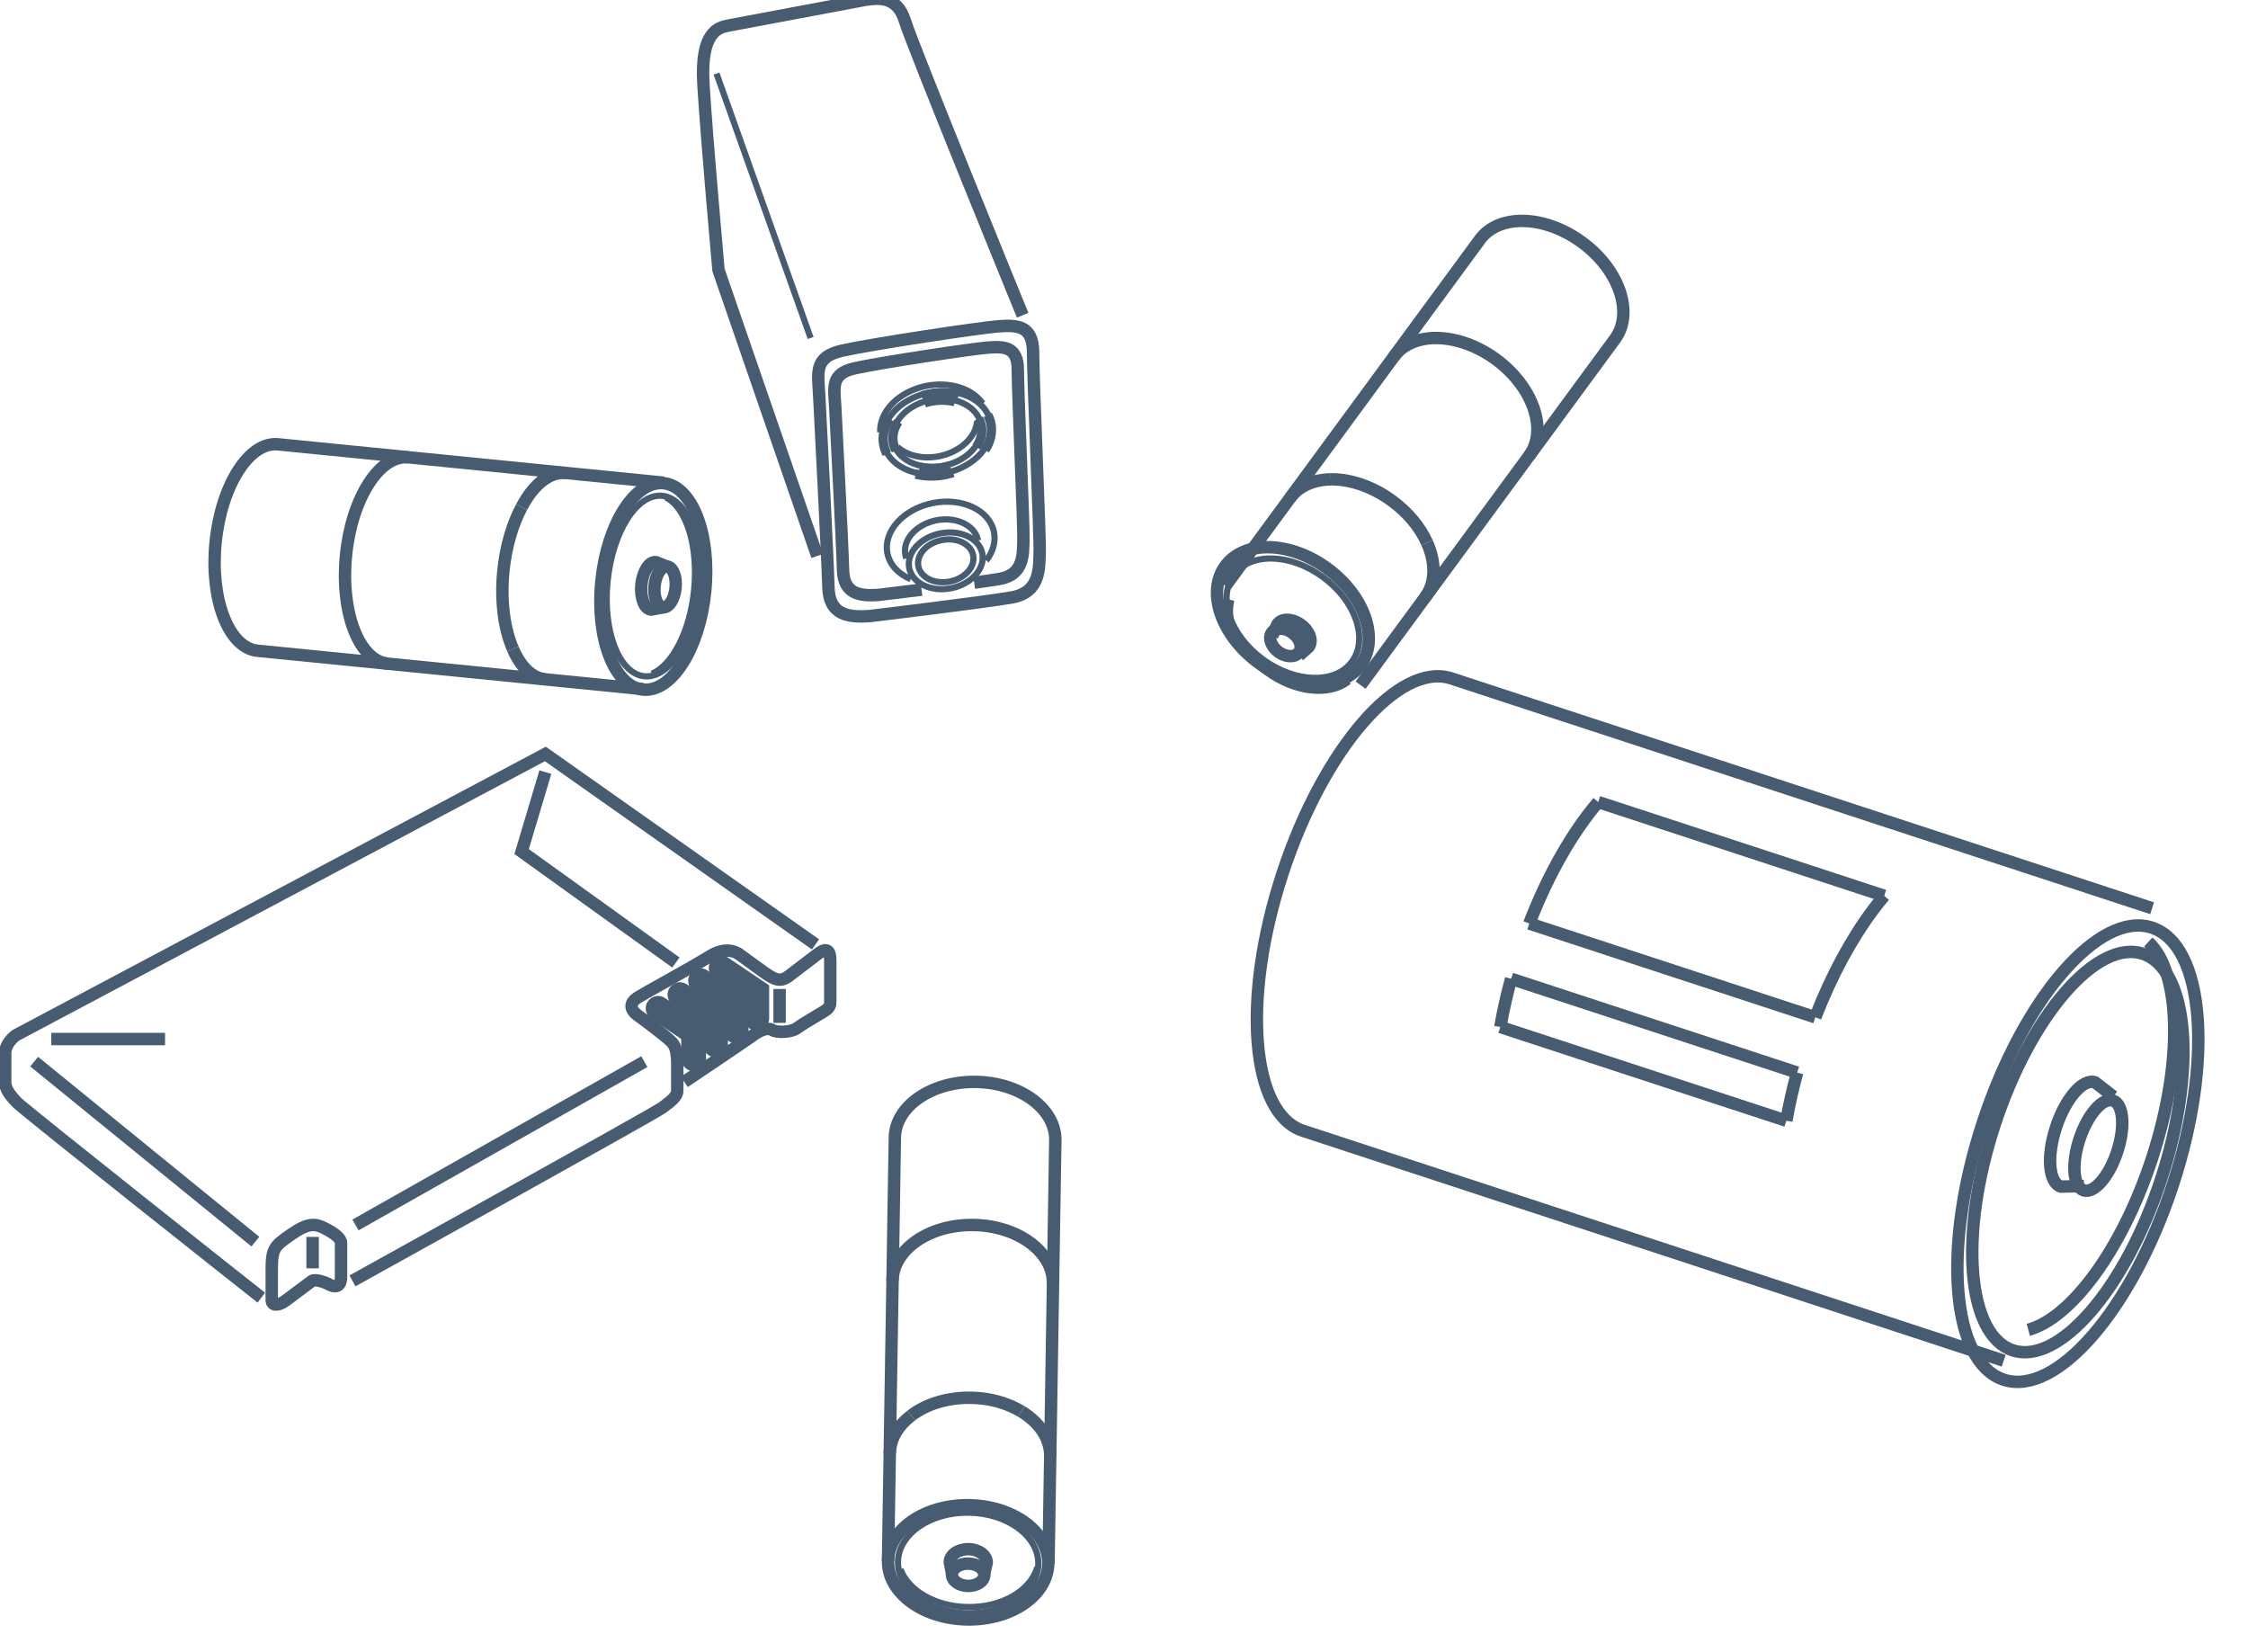 <?xml version="1.0" encoding="UTF-8"?>
<!DOCTYPE svg PUBLIC "-//W3C//DTD SVG 1.1//EN" "http://www.w3.org/Graphics/SVG/1.1/DTD/svg11.dtd">
<svg version="1.1" xmlns="http://www.w3.org/2000/svg" xmlns:xlink="http://www.w3.org/1999/xlink" width="181" height="133"  xml:space="preserve" id="cgBatterySelection">
    <!-- Generated by PaintCode - http://www.paintcodeapp.com -->
    <g id="cgBatterySelection-group17">
        <ellipse id="cgBatterySelection-oval4" stroke="rgb(71, 92, 113)" stroke-width="1" stroke-miterlimit="10" fill="none" cx="0" cy="-0" rx="8.05" ry="19.15"  transform="translate(167.3, 92.88) rotate(18.15)" />
        <path id="cgBatterySelection-bezier78" stroke="rgb(71, 92, 113)" stroke-width="1" stroke-miterlimit="10" fill="none" d="M 146.16,81.9 C 147.48,78.48 149.12,75.5 150.85,73.2 151.13,72.82 151.42,72.46 151.71,72.12" />
        <path id="cgBatterySelection-bezier79" stroke="rgb(71, 92, 113)" stroke-width="1" stroke-miterlimit="10" fill="none" d="M 143.83,90.23 C 144.05,88.97 144.34,87.67 144.7,86.35" />
        <path id="cgBatterySelection-bezier80" stroke="rgb(71, 92, 113)" stroke-width="1" stroke-miterlimit="10" fill="none" d="M 123.13,74.35 C 124.67,70.36 126.63,66.97 128.68,64.57" />
        <path id="cgBatterySelection-bezier81" stroke="rgb(71, 92, 113)" stroke-width="1" stroke-miterlimit="10" fill="none" d="M 120.8,82.68 C 121.02,81.42 121.31,80.12 121.67,78.8" />
        <path id="cgBatterySelection-bezier82" stroke="rgb(71, 92, 113)" stroke-width="1" stroke-miterlimit="10" fill="none" d="M 173.28,73.12 L 116.86,54.62 C 112.65,53.24 106.56,60.27 103.26,70.33 99.96,80.39 100.7,89.66 104.92,91.04 L 161.33,109.55" />
        <path id="cgBatterySelection-bezier83" stroke="rgb(71, 92, 113)" stroke-width="1" stroke-miterlimit="10" fill="none" d="M 170.16,88.28 L 168.68,87.13 C 167.71,86.81 166.3,88.44 165.54,90.76 164.78,93.08 164.95,95.21 165.93,95.53 L 167.79,95.49" />
        <ellipse id="cgBatterySelection-oval5" stroke="rgb(71, 92, 113)" stroke-width="1" stroke-miterlimit="10" fill="none" cx="0" cy="-0" rx="1.6" ry="3.8"  transform="translate(168.95, 92.22) rotate(18.15)" />
        <ellipse id="cgBatterySelection-oval6" stroke="rgb(71, 92, 113)" stroke-width="1" stroke-miterlimit="10" fill="none" cx="0" cy="-0" rx="7.05" ry="16.8"  transform="translate(167.3, 92.75) rotate(18.15)" />
        <path id="cgBatterySelection-bezier84" stroke="rgb(71, 92, 113)" stroke-width="1" stroke-miterlimit="10" fill="none" d="M 172.97,75.84 C 175.6,78.25 175.81,85.5 173.26,93.29 170.85,100.63 166.75,106.13 163.31,107.06" />
        <path id="cgBatterySelection-bezier85" stroke="rgb(71, 92, 113)" stroke-width="1" stroke-miterlimit="10" fill="none" d="M 128.68,64.57 L 151.71,72.12" />
        <path id="cgBatterySelection-bezier86" stroke="rgb(71, 92, 113)" stroke-width="1" stroke-miterlimit="10" fill="none" d="M 123.13,74.35 L 146.16,81.9" />
        <path id="cgBatterySelection-bezier87" stroke="rgb(71, 92, 113)" stroke-width="1" stroke-miterlimit="10" fill="none" d="M 121.67,78.8 L 144.7,86.35" />
        <path id="cgBatterySelection-bezier88" stroke="rgb(71, 92, 113)" stroke-width="1" stroke-miterlimit="10" fill="none" d="M 120.8,82.68 L 143.83,90.23" />
    </g>
    <g id="cgBatterySelection-group18">
        <ellipse id="cgBatterySelection-oval7" stroke="rgb(71, 92, 113)" stroke-width="1" stroke-miterlimit="10" fill="none" cx="0" cy="-0" rx="6.45" ry="4.6"  transform="translate(77.95, 125.78) rotate(0.9)" />
        <path id="cgBatterySelection-bezier89" stroke="rgb(71, 92, 113)" stroke-width="1" stroke-miterlimit="10" fill="none" d="M 71.64,117.04 C 71.66,115.84 72.31,114.77 73.37,113.96" />
        <path id="cgBatterySelection-bezier90" stroke="rgb(71, 92, 113)" stroke-width="1" stroke-miterlimit="10" fill="none" d="M 82.23,113.63 C 83.67,114.5 84.58,115.8 84.56,117.24" />
        <path id="cgBatterySelection-bezier91" stroke="rgb(71, 92, 113)" stroke-width="1" stroke-miterlimit="10" fill="none" d="M 73.37,113.96 C 74.56,113.05 76.28,112.5 78.17,112.53 79.72,112.55 81.13,112.97 82.23,113.63" />
        <path id="cgBatterySelection-bezier92" stroke="rgb(71, 92, 113)" stroke-width="1" stroke-miterlimit="10" fill="none" d="M 71.86,103.13 C 71.9,100.58 74.83,98.56 78.39,98.62 81.96,98.68 84.82,100.79 84.78,103.33" />
        <path id="cgBatterySelection-bezier93" stroke="rgb(71, 92, 113)" stroke-width="1" stroke-miterlimit="10" fill="none" d="M 84.42,125.89 L 84.97,91.81 C 85.01,89.27 82.15,87.16 78.58,87.1 75.01,87.04 72.08,89.06 72.05,91.6 L 71.5,125.68" />
        <path id="cgBatterySelection-bezier94" stroke="rgb(71, 92, 113)" stroke-width="1" stroke-miterlimit="10" fill="none" d="M 79.22,126.81 L 79.45,125.81 C 79.46,125.22 78.8,124.73 77.98,124.72 77.16,124.71 76.48,125.17 76.47,125.76 L 76.67,126.77" />
        <ellipse id="cgBatterySelection-oval8" stroke="rgb(71, 92, 113)" stroke-width="1" stroke-miterlimit="10" fill="none" cx="0" cy="-0" rx="1.3" ry="0.9"  transform="translate(77.95, 126.78) rotate(0.9)" />
        <ellipse id="cgBatterySelection-oval9" stroke="rgb(71, 92, 113)" stroke-width="0.5" stroke-miterlimit="10" fill="none" cx="0" cy="-0" rx="5.65" ry="4.05"  transform="translate(77.95, 125.83) rotate(0.9)" />
        <path id="cgBatterySelection-bezier95" stroke="rgb(71, 92, 113)" stroke-width="0.5" stroke-miterlimit="10" fill="none" d="M 83.51,126.19 C 82.99,128.05 80.66,129.43 77.9,129.38 75.3,129.34 73.13,128.05 72.5,126.33" />
    </g>
    <g id="cgBatterySelection-group19">
        <ellipse id="cgBatterySelection-oval10" stroke="rgb(71, 92, 113)" stroke-width="1" stroke-miterlimit="10" fill="none" cx="0" cy="-0" rx="4.2" ry="8.35"  transform="translate(52.6, 47.21) rotate(5.7)" />
        <path id="cgBatterySelection-bezier96" stroke="rgb(71, 92, 113)" stroke-width="1" stroke-miterlimit="10" fill="none" d="M 43.91,54.69 C 42.82,54.59 41.91,53.67 41.3,52.25" />
        <path id="cgBatterySelection-bezier97" stroke="rgb(71, 92, 113)" stroke-width="1" stroke-miterlimit="10" fill="none" d="M 42,40.82 C 42.95,39.02 44.24,37.95 45.56,38.08" />
        <path id="cgBatterySelection-bezier98" stroke="rgb(71, 92, 113)" stroke-width="1" stroke-miterlimit="10" fill="none" d="M 41.3,52.25 C 40.6,50.65 40.29,48.4 40.53,45.97 40.73,43.98 41.27,42.19 42,40.82" />
        <path id="cgBatterySelection-bezier99" stroke="rgb(71, 92, 113)" stroke-width="1" stroke-miterlimit="10" fill="none" d="M 31.23,53.43 C 28.91,53.21 27.4,49.3 27.86,44.71 28.31,40.12 30.56,36.59 32.88,36.82" />
        <path id="cgBatterySelection-bezier100" stroke="rgb(71, 92, 113)" stroke-width="1" stroke-miterlimit="10" fill="none" d="M 53.44,38.86 L 22.38,35.77 C 20.06,35.54 17.81,39.08 17.36,43.67 16.9,48.25 18.41,52.16 20.73,52.39 L 51.79,55.48" />
        <path id="cgBatterySelection-bezier101" stroke="rgb(71, 92, 113)" stroke-width="1" stroke-miterlimit="10" fill="none" d="M 53.7,45.61 L 52.8,45.25 C 52.27,45.2 51.75,46.01 51.64,47.07 51.54,48.13 51.89,49.03 52.42,49.08 L 53.37,48.9" />
        <ellipse id="cgBatterySelection-oval11" stroke="rgb(71, 92, 113)" stroke-width="1" stroke-miterlimit="10" fill="none" cx="0" cy="-0" rx="0.85" ry="1.65"  transform="translate(53.55, 47.25) rotate(5.65)" />
        <ellipse id="cgBatterySelection-oval12" stroke="rgb(71, 92, 113)" stroke-width="0.5" stroke-miterlimit="10" fill="none" cx="0" cy="-0" rx="3.7" ry="7.3"  transform="translate(52.6, 47.18) rotate(5.65)" />
        <path id="cgBatterySelection-bezier102" stroke="rgb(71, 92, 113)" stroke-width="0.5" stroke-miterlimit="10" fill="none" d="M 53.61,40.05 C 55.25,40.86 56.24,43.94 55.89,47.49 55.56,50.84 54.13,53.55 52.49,54.24" />
    </g>
    <g id="cgBatterySelection-group20">
        <ellipse id="cgBatterySelection-oval13" stroke="rgb(71, 92, 113)" stroke-width="1" stroke-miterlimit="10" fill="none" cx="0" cy="-0" rx="6.75" ry="4.7"  transform="translate(104.1, 49.56) rotate(36.3)" />
        <path id="cgBatterySelection-bezier103" stroke="rgb(71, 92, 113)" stroke-width="1" stroke-miterlimit="10" fill="none" d="M 103.87,40.09 C 104.59,39.11 105.78,38.62 107.15,38.59" />
        <path id="cgBatterySelection-bezier104" stroke="rgb(71, 92, 113)" stroke-width="1" stroke-miterlimit="10" fill="none" d="M 114.9,43.69 C 115.61,45.28 115.62,46.91 114.75,48.09" />
        <path id="cgBatterySelection-bezier105" stroke="rgb(71, 92, 113)" stroke-width="1" stroke-miterlimit="10" fill="none" d="M 107.15,38.59 C 108.7,38.57 110.49,39.15 112.08,40.32 113.39,41.28 114.35,42.47 114.9,43.69" />
        <path id="cgBatterySelection-bezier106" stroke="rgb(71, 92, 113)" stroke-width="1" stroke-miterlimit="10" fill="none" d="M 112.23,28.71 C 113.76,26.63 117.44,26.73 120.45,28.93 123.45,31.14 124.65,34.62 123.12,36.7" />
        <path id="cgBatterySelection-bezier107" stroke="rgb(71, 92, 113)" stroke-width="1" stroke-miterlimit="10" fill="none" d="M 109.55,55.16 L 130.04,27.28 C 131.57,25.19 130.38,21.71 127.38,19.51 124.37,17.3 120.69,17.2 119.16,19.28 L 98.67,47.17" />
        <path id="cgBatterySelection-bezier108" stroke="rgb(71, 92, 113)" stroke-width="1" stroke-miterlimit="10" fill="none" d="M 104.58,52.78 L 105.37,52.08 C 105.72,51.61 105.44,50.8 104.75,50.3 104.06,49.79 103.21,49.76 102.86,50.24 L 102.43,51.2" />
        <ellipse id="cgBatterySelection-oval14" stroke="rgb(71, 92, 113)" stroke-width="1" stroke-miterlimit="10" fill="none" cx="0" cy="-0" rx="1.35" ry="0.95"  transform="translate(103.5, 51.72) rotate(36.3)" />
        <ellipse id="cgBatterySelection-oval15" stroke="rgb(71, 92, 113)" stroke-width="0.5" stroke-miterlimit="10" fill="none" cx="0" cy="-0" rx="5.9" ry="4.1"  transform="translate(104.1, 49.77) rotate(36.3)" />
        <path id="cgBatterySelection-bezier109" stroke="rgb(71, 92, 113)" stroke-width="0.5" stroke-miterlimit="10" fill="none" d="M 108.6,54.86 C 107.06,56.08 104.28,55.82 101.95,54.11 99.76,52.5 98.67,50.11 99.14,48.31" />
    </g>
    <path id="cgBatterySelection-bezier110" stroke="rgb(71, 92, 113)" stroke-width="1" stroke-miterlimit="10" fill="none" d="M 65.66,76.03 L 43.91,60.7 1.29,83.34 C 1.29,83.34 0.42,83.93 0.42,84.8 0.42,85.67 0.42,86.57 0.42,87.09 0.42,87.6 0.68,88.06 1.4,88.79 2.14,89.52 20.72,104.23 21.04,104.47" />
    <path id="cgBatterySelection-bezier111" stroke="rgb(71, 92, 113)" stroke-width="1" stroke-miterlimit="10" fill="none" d="M 20.56,99.96 L 2.75,85.47" />
    <path id="cgBatterySelection-bezier112" stroke="rgb(71, 92, 113)" stroke-width="1" stroke-miterlimit="10" fill="none" d="M 28.38,103.12 C 28.38,103.12 52.69,89.66 53.35,89.16 54.01,88.66 54.53,88.29 54.53,87.81 54.53,87.34 54.53,87.08 54.53,85.63 54.53,84.18 54.16,83.97 53.85,83.68 53.53,83.39 52.19,82.34 51.4,81.78 50.61,81.23 50.77,80.7 51.27,80.36 51.77,80.02 55.8,77.83 57.14,76.99 58.48,76.15 59.32,76.7 59.48,76.8 59.64,76.91 60.56,77.59 61.48,78.25 62.41,78.91 62.85,79.1 63.56,78.54 64.27,77.99 65.66,76.94 65.66,76.94 65.93,76.74 66.85,75.89 66.85,77.29 66.85,78.69 66.85,80.12 66.85,80.67 66.85,81.22 66.5,81.32 65.75,81.78 65,82.23 64.5,82.53 64.13,82.8 63.75,83.08 62.59,83.18 62.17,82.92 61.76,82.67 61.07,83.02 60.65,83.34 60.24,83.65 55.1,87.1 55.1,87.1" />
    <path id="cgBatterySelection-bezier113" stroke="rgb(71, 92, 113)" stroke-width="1" stroke-miterlimit="10" fill="none" d="M 28.62,98.62 L 51.88,85.47" />
    <path id="cgBatterySelection-bezier114" stroke="rgb(71, 92, 113)" stroke-width="1" stroke-miterlimit="10" fill="none" d="M 26.54,103.43 C 26.54,103.43 27.46,103.95 27.46,102.82 27.46,101.69 27.46,100.4 27.46,100.06 27.46,99.71 26.94,99.29 26.17,98.9 25.41,98.5 24.83,98.42 23.46,99.37 22.09,100.32 21.88,100.5 21.88,102.22 21.88,103.93 21.88,104.4 21.88,104.72 21.88,105.03 22.3,105.22 22.98,104.72 23.67,104.22 24.91,103.27 25.12,103.12 25.33,102.98 26.07,103.16 26.54,103.43 Z M 26.54,103.43" />
    <path id="cgBatterySelection-bezier115" stroke="rgb(71, 92, 113)" stroke-width="1" stroke-miterlimit="10" fill="none" d="M 25.17,99.58 L 25.17,102.11" />
    <path id="cgBatterySelection-bezier116" stroke="rgb(71, 92, 113)" stroke-width="1" stroke-miterlimit="10" fill="none" d="M 62.77,82.35 L 62.77,79.62" />
    <path id="cgBatterySelection-bezier117" stroke="rgb(71, 92, 113)" stroke-width="2" stroke-linecap="round" stroke-miterlimit="10" fill="none" d="M 60.93,81.98 L 60.93,79.86 58.07,77.93" />
    <path id="cgBatterySelection-bezier118" stroke="rgb(71, 92, 113)" stroke-width="2" stroke-linecap="round" stroke-miterlimit="10" fill="none" d="M 59.27,83.01 L 59.27,80.9 56.41,78.96" />
    <path id="cgBatterySelection-bezier119" stroke="rgb(71, 92, 113)" stroke-width="2" stroke-linecap="round" stroke-miterlimit="10" fill="none" d="M 57.61,84.12 L 57.61,82.01 54.75,80.08" />
    <path id="cgBatterySelection-bezier120" stroke="rgb(71, 92, 113)" stroke-width="2" stroke-linecap="round" stroke-miterlimit="10" fill="none" d="M 55.85,85.23 L 55.85,83.12 52.99,81.18" />
    <path id="cgBatterySelection-bezier121" stroke="rgb(71, 92, 113)" stroke-width="1" stroke-miterlimit="10" fill="none" d="M 4.13,83.65 L 13.29,83.65" />
    <path id="cgBatterySelection-bezier122" stroke="rgb(71, 92, 113)" stroke-width="1" stroke-miterlimit="10" fill="none" d="M 43.91,62.16 L 42,68.56 54.42,77.49" />
    <path id="cgBatterySelection-bezier123" stroke="rgb(71, 92, 113)" stroke-width="1" stroke-miterlimit="10" fill="none" d="M 82.34,25.38 C 82.34,25.38 73.49,3.73 72.86,1.68 72.23,-0.37 70.7,-0.16 69.65,-0.01 69.65,-0.01 59.54,1.89 58.69,2.05 57.85,2.21 56.37,2.52 56.64,6.84 56.9,11.16 57.85,21.74 57.85,21.74 L 65.8,44.76" />
    <path id="cgBatterySelection-bezier124" stroke="rgb(71, 92, 113)" stroke-width="1" stroke-miterlimit="10" fill="none" d="M 70.01,49.6 C 68.33,49.71 66.75,49.55 66.7,47.26 66.64,44.97 66.03,33.24 65.96,31.86 65.86,29.97 65.52,28.75 67.8,28.23 70.21,27.69 78.92,26.38 80.39,26.27 81.87,26.17 83.18,26.17 83.18,28.38 83.18,30.59 83.76,43.34 83.71,44.49 83.66,45.65 83.81,47.67 81.5,48.09 79.18,48.5 70.01,49.6 70.01,49.6 Z M 70.01,49.6" />
    <path id="cgBatterySelection-bezier125" stroke="rgb(71, 92, 113)" stroke-width="1" stroke-miterlimit="10" fill="none" d="M 74.2,47.47 C 72.29,47.71 70.71,47.9 70.71,47.9 69.27,47.99 67.93,47.85 67.88,45.9 67.83,43.94 67.31,33.92 67.25,32.75 67.16,31.13 66.88,30.09 68.82,29.65 70.88,29.19 78.31,28.07 79.57,27.98 80.83,27.89 81.95,27.89 81.95,29.77 81.95,31.66 82.45,42.55 82.4,43.53 82.36,44.52 82.49,46.25 80.52,46.6 80.07,46.68 79.33,46.79 78.44,46.91" />
    <ellipse id="cgBatterySelection-oval16" stroke="rgb(71, 92, 113)" stroke-width="0.5" stroke-miterlimit="10" fill="none" cx="0" cy="-0" rx="3.6" ry="2.7"  transform="translate(75.45, 34.85) rotate(-11.35)" />
    <ellipse id="cgBatterySelection-oval17" stroke="rgb(71, 92, 113)" stroke-width="0.5" stroke-miterlimit="10" fill="none" cx="0" cy="-0" rx="3" ry="2.25"  transform="translate(76.15, 45.15) rotate(-11.35)" />
    <path id="cgBatterySelection-bezier126" stroke="rgb(71, 92, 113)" stroke-width="0.5" stroke-miterlimit="10" fill="none" d="M 72.97,44.95 C 72.94,44.86 72.91,44.77 72.9,44.68 72.65,43.46 73.77,42.22 75.38,41.89 77,41.57 78.5,42.29 78.75,43.51" />
    <path id="cgBatterySelection-bezier127" stroke="rgb(71, 92, 113)" stroke-width="0.5" stroke-miterlimit="10" fill="none" d="M 78.67,33.91 C 78.58,35.19 77.33,36.38 75.62,36.73 74.3,36.99 73.04,36.68 72.27,35.99" />
    <ellipse id="cgBatterySelection-oval18" stroke="rgb(71, 92, 113)" stroke-width="0.5" stroke-miterlimit="10" fill="none" cx="0" cy="-0" rx="4.4" ry="3.3"  transform="translate(75.45, 34.85) rotate(-11.35)" />
    <g id="cgBatterySelection-group21">
        <path id="cgBatterySelection-bezier128" stroke="rgb(71, 92, 113)" stroke-width="0.75" stroke-miterlimit="10" fill="none" d="M 72.14,36.25 C 72.04,36.07 71.97,35.88 71.93,35.68 71.81,35.08 71.96,34.48 72.32,33.95" />
        <path id="cgBatterySelection-bezier129" stroke="rgb(71, 92, 113)" stroke-width="0.75" stroke-miterlimit="10" fill="none" d="M 76.49,37.5 C 76.33,37.55 76.17,37.59 76,37.63 75.32,37.76 74.65,37.75 74.06,37.6" />
        <path id="cgBatterySelection-bezier130" stroke="rgb(71, 92, 113)" stroke-width="0.75" stroke-miterlimit="10" fill="none" d="M 78.8,33.69 C 78.89,33.87 78.96,34.06 79.01,34.26 79.12,34.86 78.97,35.46 78.62,35.99" />
        <path id="cgBatterySelection-bezier131" stroke="rgb(71, 92, 113)" stroke-width="0.75" stroke-miterlimit="10" fill="none" d="M 74.44,32.44 C 74.6,32.39 74.76,32.34 74.93,32.31 75.62,32.17 76.29,32.19 76.88,32.34" />
        <path id="cgBatterySelection-bezier132" stroke="rgb(71, 92, 113)" stroke-width="0.75" stroke-miterlimit="10" fill="none" d="M 74.22,31.88 C 74.41,31.82 74.61,31.77 74.82,31.73 75.65,31.56 76.47,31.59 77.19,31.76" />
        <path id="cgBatterySelection-bezier133" stroke="rgb(71, 92, 113)" stroke-width="0.75" stroke-miterlimit="10" fill="none" d="M 71.41,36.53 C 71.29,36.32 71.21,36.08 71.16,35.83 71.01,35.11 71.2,34.37 71.63,33.72" />
        <path id="cgBatterySelection-bezier134" stroke="rgb(71, 92, 113)" stroke-width="0.75" stroke-miterlimit="10" fill="none" d="M 76.74,38.05 C 76.54,38.11 76.33,38.16 76.12,38.21 75.28,38.38 74.46,38.35 73.73,38.17" />
        <path id="cgBatterySelection-bezier135" stroke="rgb(71, 92, 113)" stroke-width="0.75" stroke-miterlimit="10" fill="none" d="M 79.53,33.41 C 79.64,33.62 79.73,33.86 79.78,34.1 79.92,34.83 79.74,35.57 79.31,36.22" />
    </g>
    <path id="cgBatterySelection-bezier136" stroke="rgb(71, 92, 113)" stroke-width="0.5" stroke-miterlimit="10" fill="none" d="M 70.87,34.8 C 70.79,33.13 72.36,31.52 74.57,31.07 76.49,30.69 78.3,31.3 79.12,32.48" />
    <ellipse id="cgBatterySelection-oval19" stroke="rgb(71, 92, 113)" stroke-width="0.5" stroke-miterlimit="10" fill="none" cx="0" cy="-0" rx="2.25" ry="1.7"  transform="translate(76.15, 45.15) rotate(-11.35)" />
    <path id="cgBatterySelection-bezier137" stroke="rgb(71, 92, 113)" stroke-width="0.5" stroke-miterlimit="10" fill="none" d="M 73.33,46.63 C 72.35,46.22 71.64,45.49 71.45,44.55 71.1,42.79 72.73,40.98 75.1,40.5 77.47,40.03 79.68,41.07 80.03,42.83 80.19,43.63 79.94,44.44 79.41,45.13" />
    <path id="cgBatterySelection-bezier138" stroke="rgb(71, 92, 113)" stroke-width="0.5" stroke-miterlimit="10" fill="none" d="M 57.69,5.92 L 65.27,27.21" />
</svg>

